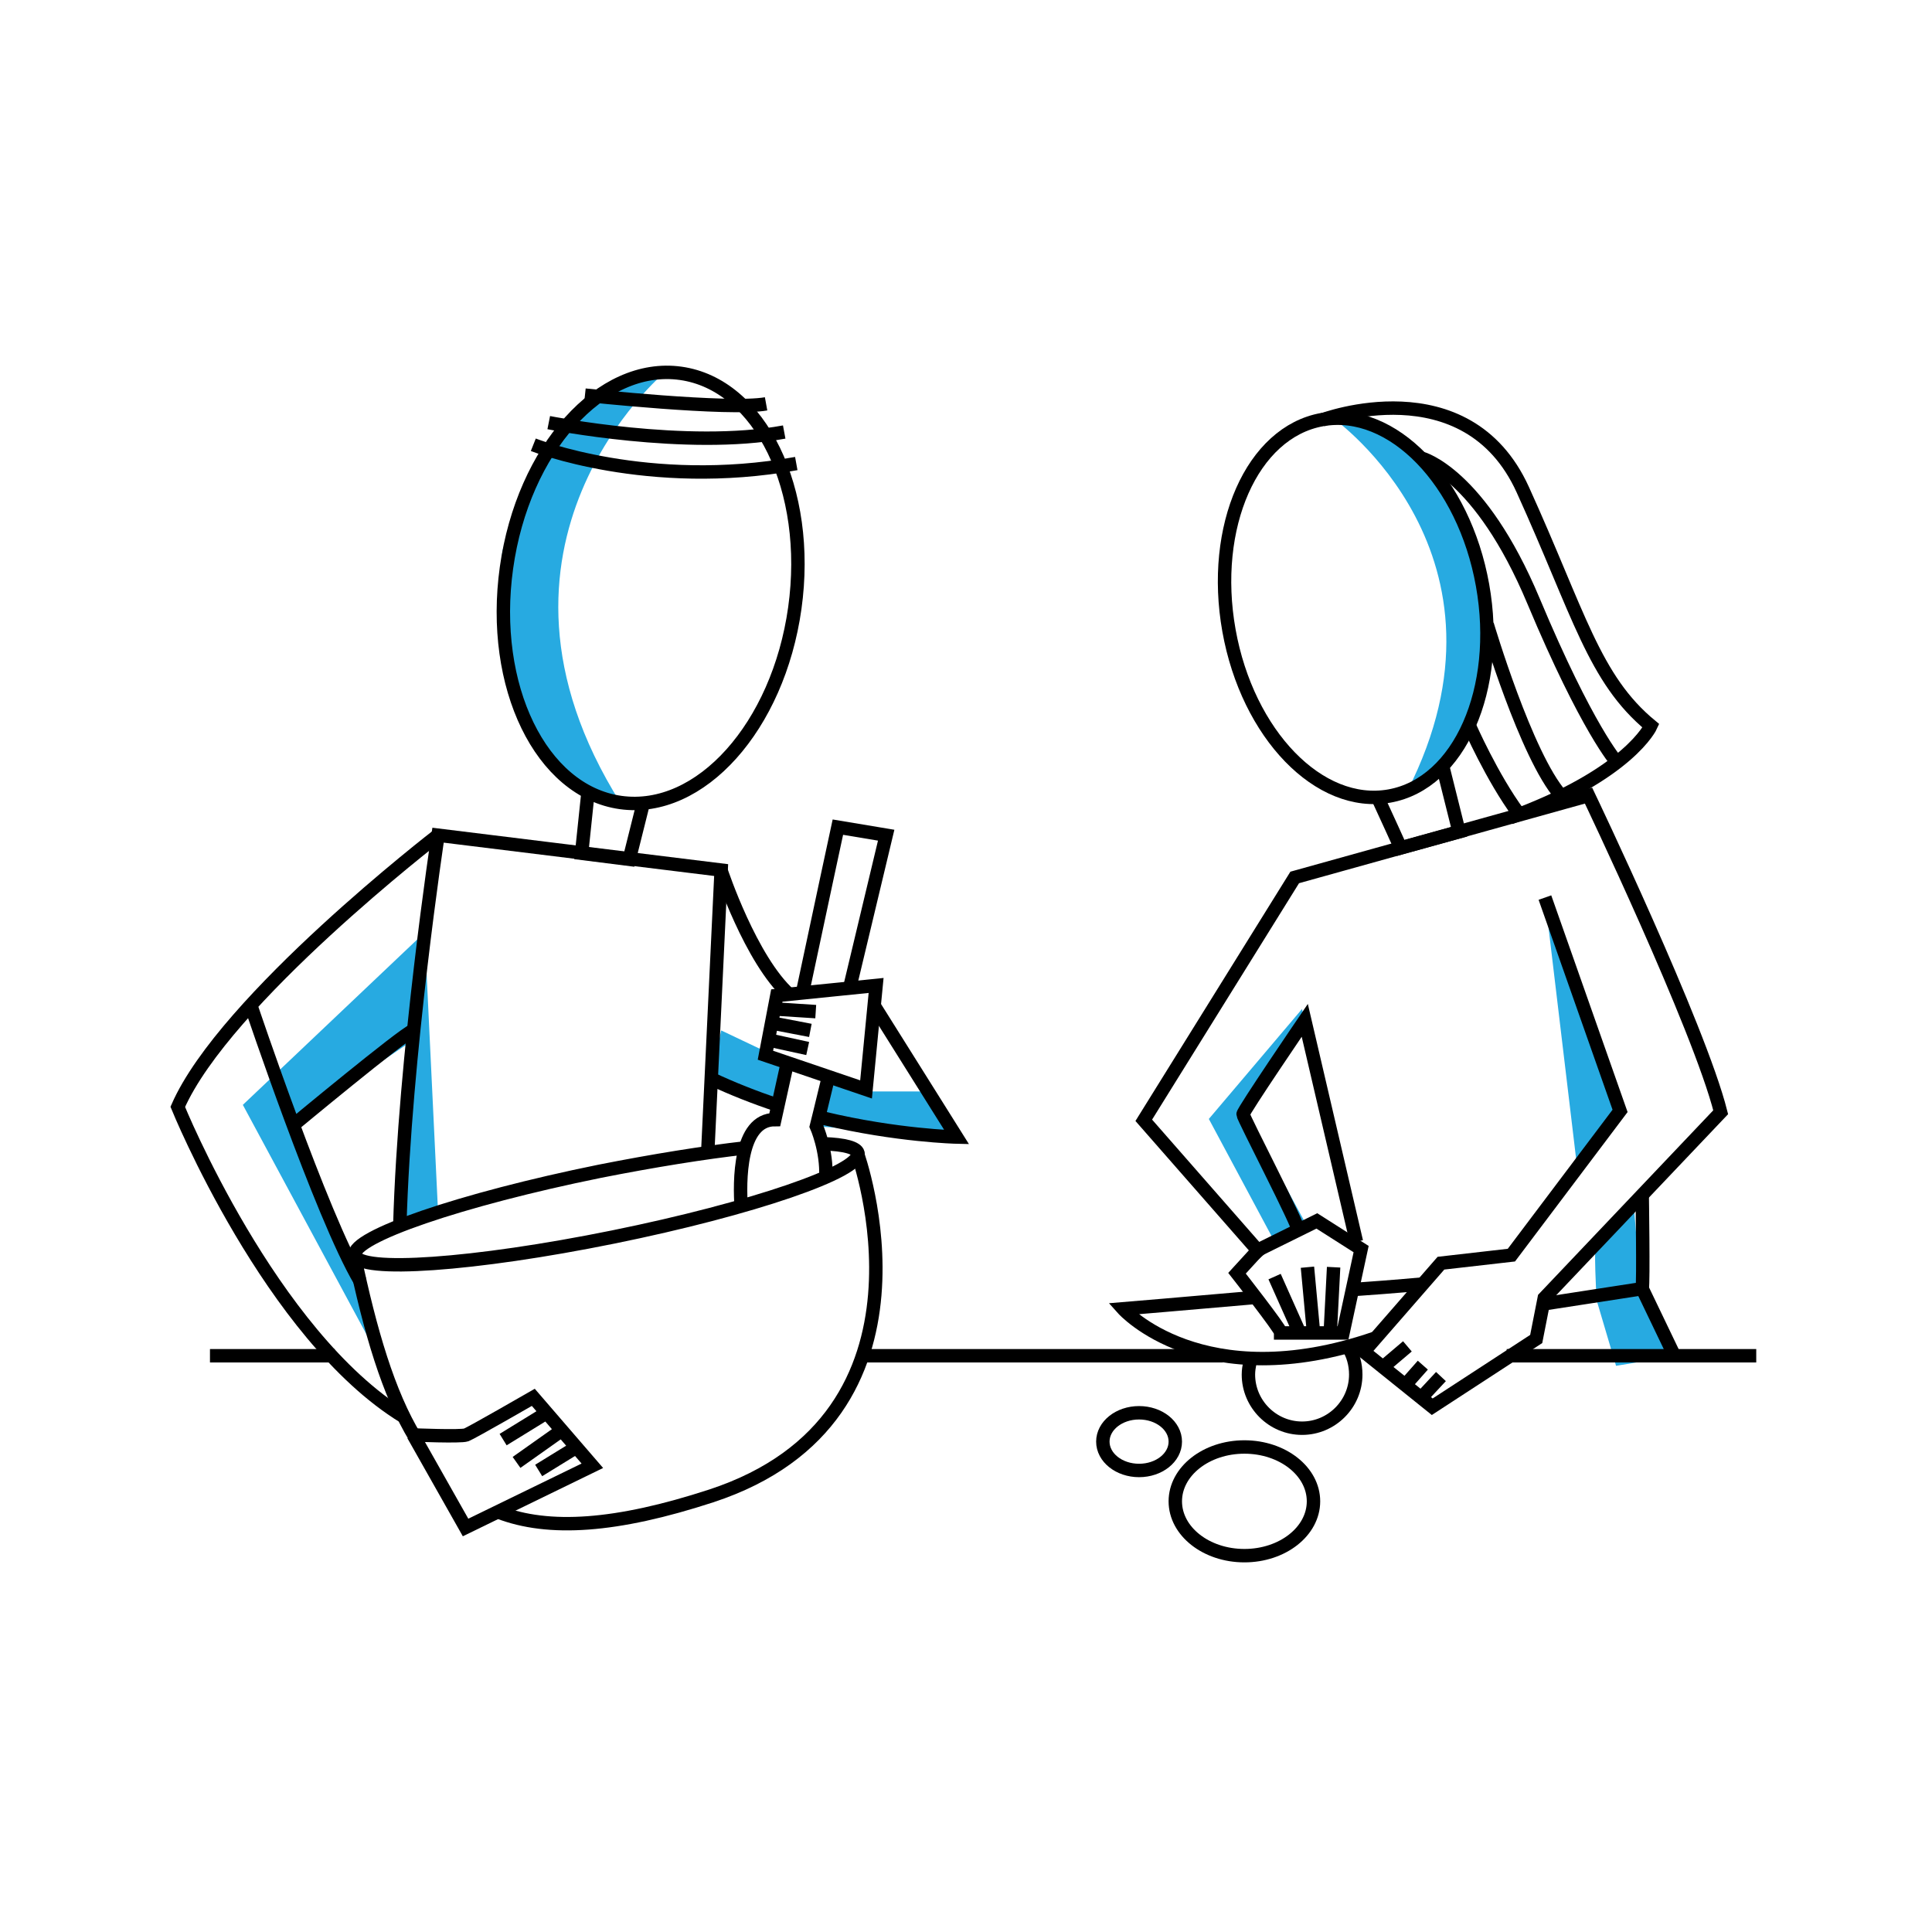 <svg version="1" xmlns="http://www.w3.org/2000/svg" width="288" height="288"><path d="M99.1 55.5s-30.8 25.7-6.6 64.2c0 0-21.1-3.1-17.6-37.6.1-.1 7.1-25.7 24.2-26.6zM63.3 139l-27.1 25.7 20.9 38.8-5.5-16.4-8.1-19.8 18-12.2-2 27.6 5.8-2zm44.2 14.6l9.9 4.7-1.6 6.4-9.8-3.9zm16.7 7.2l-2.5 7.1 20.9 1.5-4.2-6.7h-10.1zm74.6-98.4s28.8 20.4 11 55.5c0 0 17.8-8.4 10.7-33.4-7.1-25.1-21.7-22.1-21.7-22.1zm31.5 71.4l4.8 40.2 6.3-8.4zm7.7 51.3c-.5 0 0 8.7 0 8.7l2.9 9.8 8.5-1.4-4.8-10-1.1-13c.2 0-4.4 6-5.5 5.9zm-43.9-34.7l-13.9 16.4 9.8 18.3 4.8-2.4-9.3-17.1 8.9-13.5z" fill="#27AAE1"/><g fill="none" stroke="#000" stroke-width="2" stroke-miterlimit="10"><ellipse transform="rotate(-82.033 97.018 87.625)" cx="97" cy="87.6" rx="32.3" ry="21.7"/><ellipse transform="rotate(-10.142 202.136 90.601)" cx="202.1" cy="90.6" rx="19.2" ry="28.5"/><path d="M87.2 58.9s21.5 2.3 27 1.3M81.8 63s20.6 4.1 35.1 1.4m-37.4 1.9s17.1 6.8 39.2 2.8m78.4-6.5S218.6 54.5 227 73s10.6 28.2 19.1 35.2c0 0-3.2 7.2-21 13.7"/><path d="M211.9 68.3s8.7 2.2 16.7 21.3 12.4 24 12.4 24m-19.3-20.5s5.8 19.6 11 25.5M219 108.1s3.4 7.8 7.4 13.2m-138.8-2.7l-.9 8.6 7.1.9 2.1-8.4m109.2-1.4c1.4 3 3.7 8.1 3.7 8.1l8.7-2.4-2.5-10"/><path d="M105.5 171.8l2-42.1-42.2-5.2s-5 32.9-5.7 58.2"/><path d="M65.3 124.5S33.5 149 26.5 165c0 0 13.8 34 33.7 46.2m1.4-57.6c-1.6.6-18.1 14.3-18.1 14.3m-6.1-18s10.5 31.3 16.3 41.1"/><path d="M122.8 170.5c3.1.1 4.9.6 5.1 1.4.5 2.7-15.8 8.3-36.5 12.5-20.7 4.2-37.9 5.4-38.5 2.7-.5-2.7 15.8-8.3 36.5-12.5 8.1-1.6 15.6-2.8 21.8-3.5m-49.3 43.2c-4-6.6-6.7-15.8-9.1-27.2"/><path d="M61.6 213.9s7.1.3 7.9 0 10-5.6 10-5.6l8.8 10.2-18.9 9.2-7.8-13.8zm19.9-3.3l-6.5 4m8.5-1.2L77 218m8.5-2l-5.2 3.2"/><path d="M127.8 171.9S142 211.2 106 223c-14.1 4.6-24.2 5.3-31.7 2.4m33.2-95.6s4.4 13.3 10.2 18.5m-1.9 16.4c-3.3-1.1-6.6-2.4-9.8-3.9"/><path d="M130.6 146.9l-14.8 1.5-1.7 8.9 15 5.1z"/><path d="M130.3 149.9l12.3 19.6s-8.9-.2-19.8-2.8m-7.4-16.3l6.2.4m-6 1.8l5.2 1m-5.9 1.5l5.5 1.2m-.8-8.2c2.5-11.8 5.3-24.8 5.3-24.8l7.2 1.2s-2.8 11.7-5.5 23m-16.1 32.6c-.3-4-.3-13.2 5-13.2 0 0 .8-3.6 1.9-8.6"/><path d="M123.6 160.1c-1.1 4.6-1.9 7.8-1.9 7.8s1.6 3.6 1.4 7.6m107.2-41.7l11.2 31.8-16.2 21.5-10.5 1.2-11.5 13.2 10.2 8.2 15.5-10.1 1.2-6.1 26.3-27.7c-3.2-12.7-19.7-47.2-19.7-47.2L193 130.8 170.5 167l17.7 20.2"/><path d="M193.6 183.6c.2-.7-8.3-17-8.3-17.5s9.2-14 9.2-14l7.7 33"/><path d="M190.9 198.6c0-.5-6.5-8.8-6.5-8.8l3.2-3.5 8.7-4.3 6.6 4.2-2.7 12.5h-9.3zm2.8 0l-3.7-8.3m5.8 8.3l-.9-9.7m3.4 9.7l.5-9.7"/><path d="M187.2 193.4c-10.2.9-19.8 1.7-19.8 1.7s11.8 13.2 37.5 4.4m7.2-8.1s-4.2.4-10 .8m4.4 11.3l3.3-2.8m0 5.4l2.3-2.6m0 4.6l2.7-2.9m30-27.2s.2 13.2 0 14.1l4.8 10m-4.8-10l-14.9 2.3"/><path d="M200.9 200.7c.8 1.2 1.2 2.7 1.2 4.2 0 4.4-3.6 8-8 8s-8-3.6-8-8c0-.6.1-1.2.2-1.7"/><ellipse cx="185.5" cy="223.8" rx="10.3" ry="8.1"/><ellipse cx="169.8" cy="214.9" rx="5.4" ry="4.3"/><path d="M31.3 202.1h18.6m78.4 0h54m42.3 0h37.2"/></g></svg>